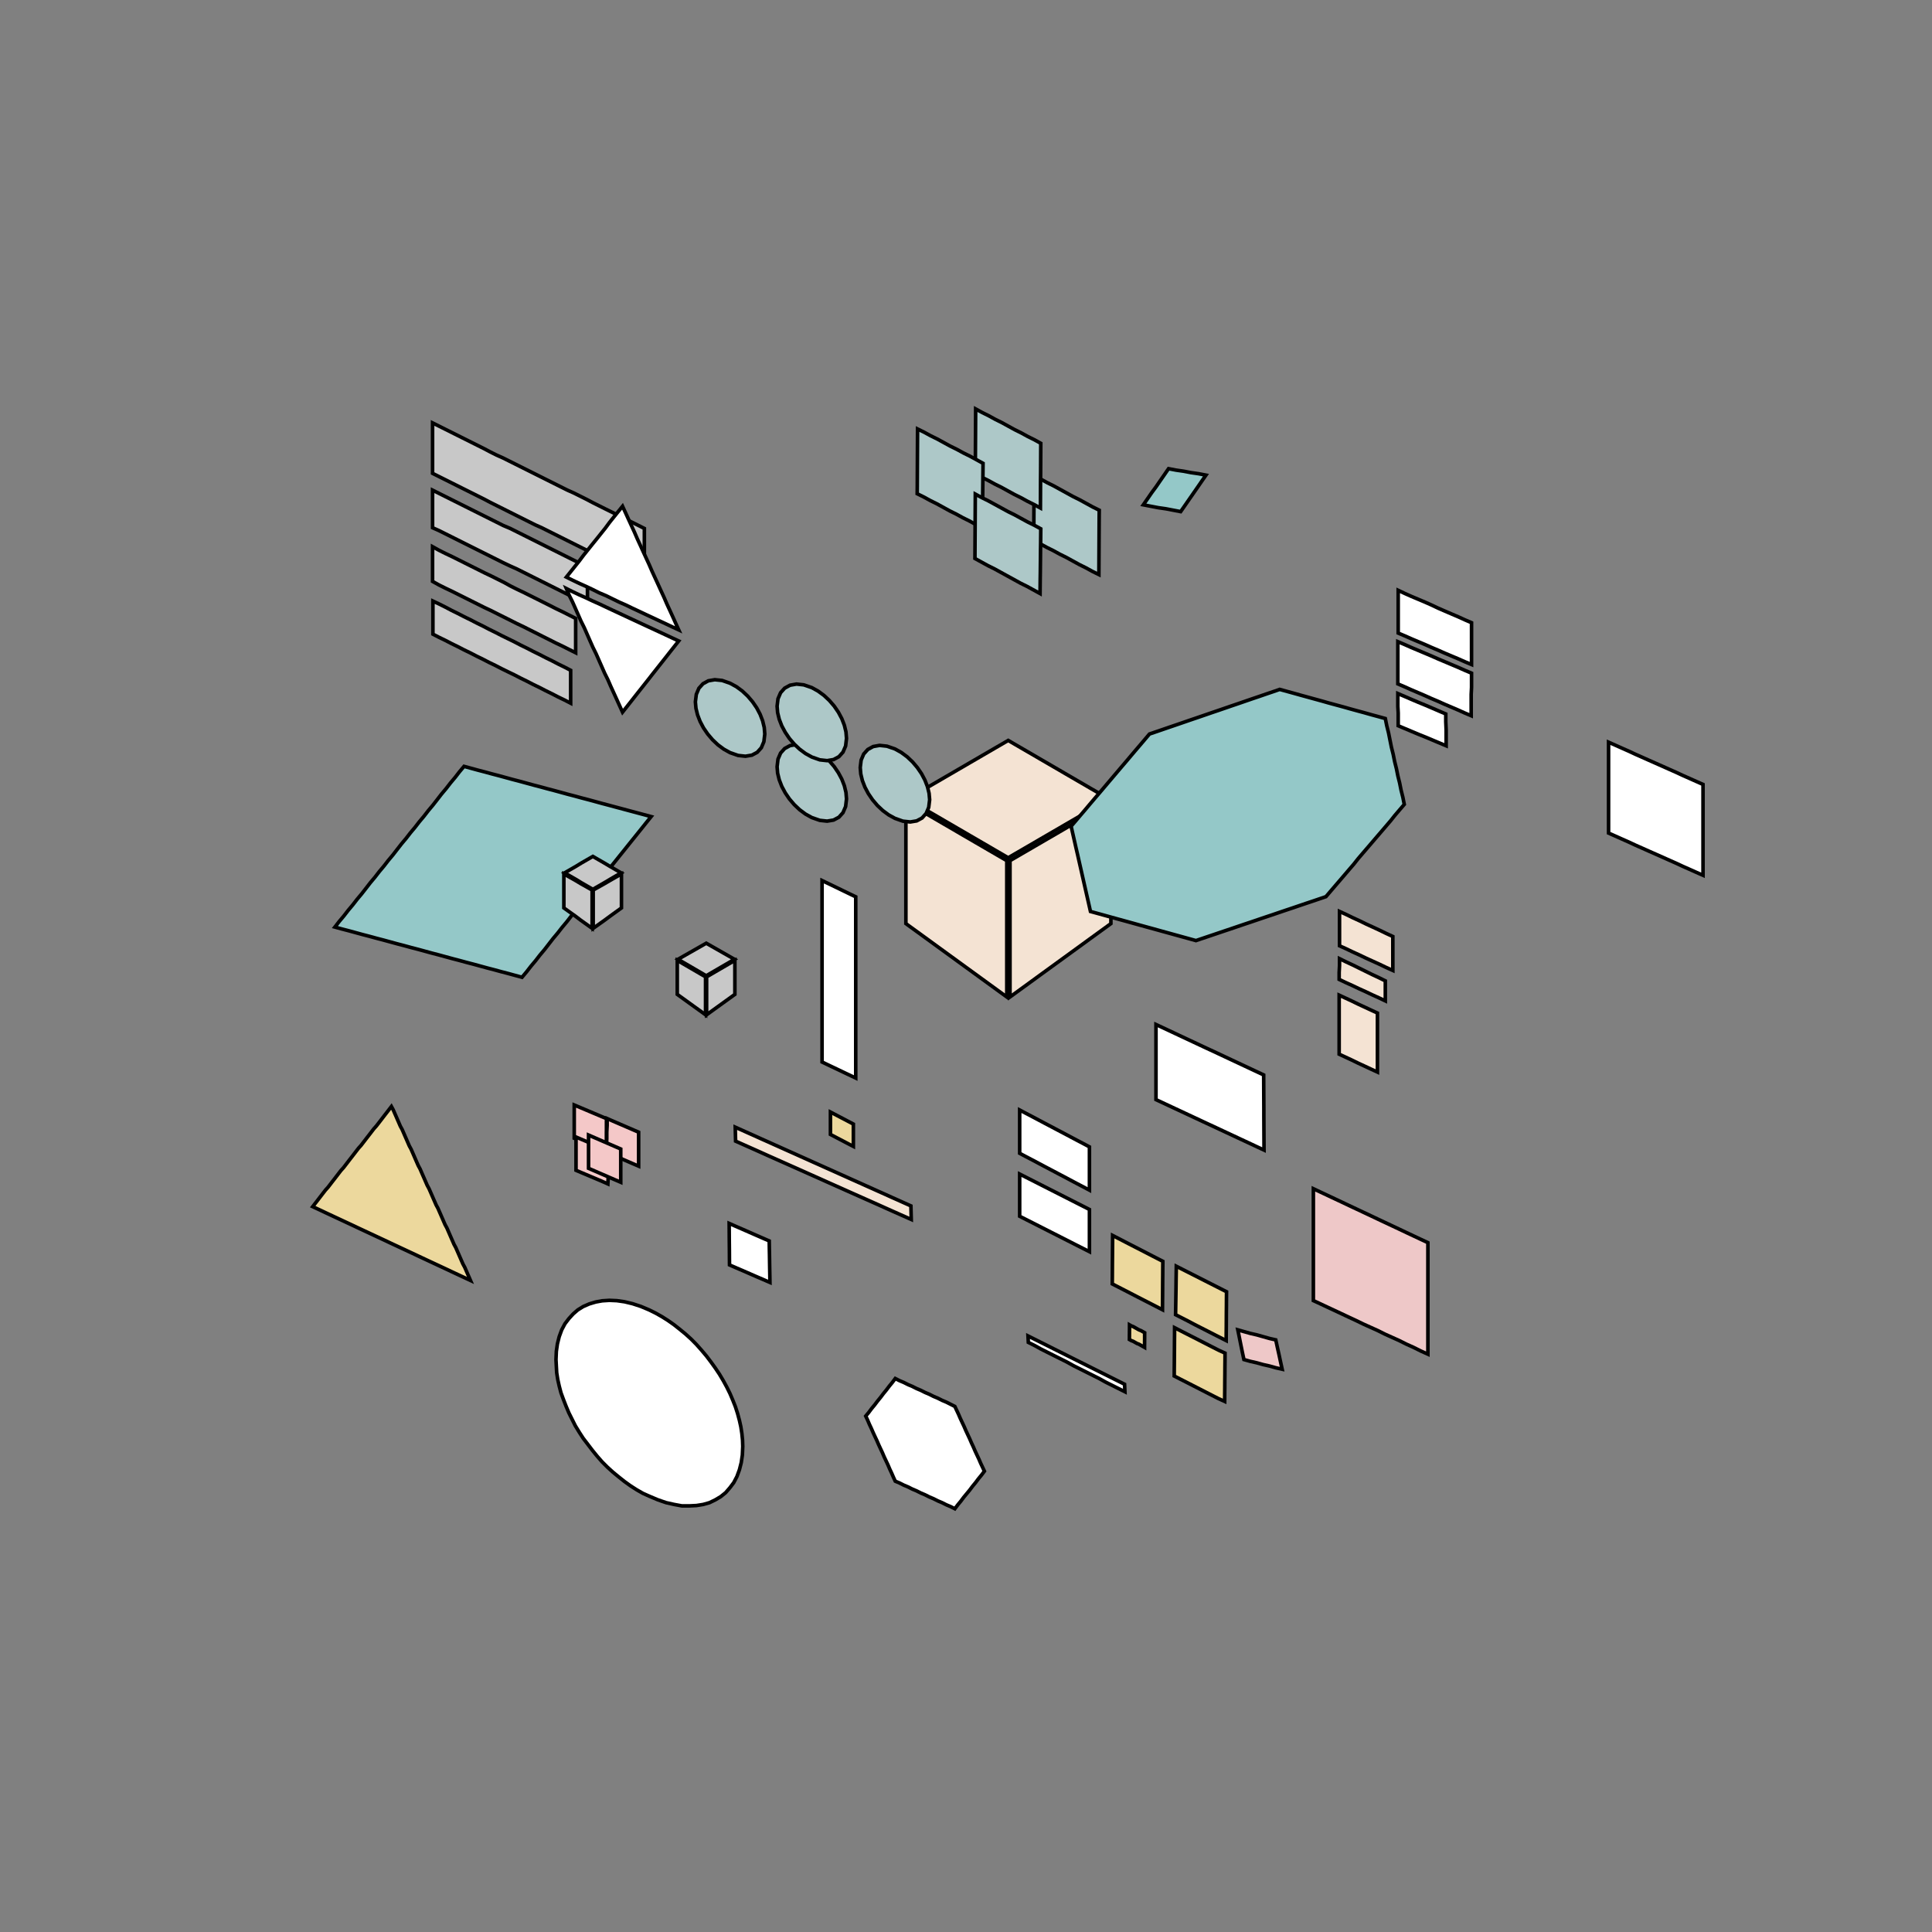 <!DOCTYPE svg>
<svg xmlns="http://www.w3.org/2000/svg" xmlns:xlink="http://www.w3.org/1999/xlink" width="1080" height="1080">
<rect width="100%" height="100%" fill="#808080" stroke="none"/>
<g transform="translate(540,540)">
<g transform="scale(2,2)">
<path stroke="rgb(0,0,0)" stroke-opacity="1" fill="rgb(148,200,200)" fill-opacity="1" id="bb1_2_" d="M-88 -41.76 L-89.25 -40.21 L-90.49 -38.66 L-91.73 -37.11 L-92.98 -35.56 L-94.22 -34.02 L-95.46 -32.47 L-96.71 -30.92 L-97.95 -29.37 L-99.2 -27.82 L-100.4 -26.27 L-101.7 -24.72 L-102.9 -23.17 L-104.2 -21.63 L-105.4 -20.08 L-106.7 -18.53 L-107.9 -16.98 L-109.1 -15.43 L-110.4 -13.88 L-111.6 -12.33 L-112.9 -10.78 L-114.1 -9.236 L-115.4 -7.687 L-116.6 -6.138 L-117.8 -4.59 L-119.1 -3.041 L-120.3 -1.492 L-121.6 0.057 L-122.8 1.605 L-124.1 3.154 L-126 2.634 L-127.9 2.114 L-129.9 1.594 L-131.8 1.074 L-133.8 0.554 L-135.7 0.035 L-137.6 -0.485 L-139.6 -1.005 L-141.5 -1.525 L-143.5 -2.045 L-145.4 -2.565 L-147.3 -3.085 L-149.3 -3.605 L-151.2 -4.125 L-153.1 -4.645 L-155.1 -5.164 L-157 -5.684 L-159 -6.204 L-160.9 -6.724 L-162.8 -7.244 L-164.8 -7.764 L-166.7 -8.284 L-168.7 -8.804 L-170.6 -9.324 L-172.5 -9.844 L-174.5 -10.36 L-176.4 -10.88 L-175.2 -12.43 L-173.9 -13.98 L-172.7 -15.53 L-171.4 -17.08 L-170.2 -18.63 L-168.9 -20.18 L-167.7 -21.72 L-166.5 -23.27 L-165.2 -24.82 L-164 -26.37 L-162.7 -27.92 L-161.5 -29.47 L-160.2 -31.02 L-159 -32.57 L-157.8 -34.11 L-156.5 -35.66 L-155.3 -37.21 L-154 -38.76 L-152.8 -40.31 L-151.5 -41.86 L-150.3 -43.41 L-149 -44.96 L-147.8 -46.5 L-146.6 -48.05 L-145.3 -49.6 L-144.1 -51.15 L-142.8 -52.7 L-141.6 -54.25 L-140.3 -55.8 L-138.4 -55.28 L-136.5 -54.76 L-134.5 -54.24 L-132.6 -53.72 L-130.6 -53.2 L-128.7 -52.68 L-126.8 -52.16 L-124.8 -51.64 L-122.9 -51.12 L-121 -50.6 L-119 -50.08 L-117.1 -49.56 L-115.1 -49.04 L-113.2 -48.52 L-111.3 -48 L-109.3 -47.48 L-107.4 -46.96 L-105.4 -46.44 L-103.5 -45.92 L-101.6 -45.4 L-99.63 -44.88 L-97.7 -44.36 L-95.76 -43.84 L-93.82 -43.32 L-91.88 -42.8 L-89.94 -42.28 L-88 -41.76 Z " />
<path stroke="rgb(0,0,0)" stroke-opacity="1" fill="rgb(236,216,157)" fill-opacity="1" id="pr2_1_" d="M72.72 104.7 L70.95 103.8 L69.18 102.9 L67.42 102 L65.65 101.1 L63.88 100.2 L62.11 99.26 L60.35 98.36 L58.58 97.46 L58.61 95.52 L58.64 93.59 L58.67 91.66 L58.7 89.72 L58.72 87.79 L58.75 85.86 L58.78 83.92 L60.54 84.81 L62.29 85.7 L64.05 86.59 L65.8 87.48 L67.55 88.37 L69.31 89.26 L71.06 90.15 L72.82 91.04 L72.8 92.99 L72.79 94.94 L72.77 96.88 L72.76 98.83 L72.75 100.8 L72.73 102.7 L72.72 104.7 Z " />
<path stroke="rgb(0,0,0)" stroke-opacity="1" fill="rgb(236,216,157)" fill-opacity="1" id="pr1_1_" d="M54.92 96.08 L53.16 95.17 L51.41 94.27 L49.65 93.37 L47.9 92.47 L46.14 91.56 L44.39 90.66 L42.64 89.76 L40.88 88.86 L40.9 86.92 L40.91 84.99 L40.92 83.06 L40.94 81.12 L40.95 79.19 L40.97 77.26 L40.98 75.32 L42.74 76.22 L44.49 77.13 L46.24 78.03 L48 78.93 L49.75 79.83 L51.51 80.74 L53.26 81.64 L55.02 82.54 L55 84.47 L54.99 86.41 L54.97 88.34 L54.96 90.28 L54.95 92.21 L54.93 94.14 L54.92 96.08 Z " />
<path stroke="rgb(0,0,0)" stroke-opacity="1" fill="rgb(236,216,157)" fill-opacity="1" id="pr3_1_" d="M49.91 106.6 L49.38 106.3 L48.85 106 L48.32 105.7 L47.79 105.5 L47.26 105.2 L46.73 104.9 L46.2 104.7 L45.67 104.4 L45.68 103.8 L45.68 103.2 L45.69 102.6 L45.69 102.1 L45.7 101.5 L45.7 100.9 L45.7 100.3 L46.23 100.6 L46.76 100.8 L47.29 101.1 L47.82 101.4 L48.35 101.7 L48.88 101.9 L49.41 102.2 L49.94 102.5 L49.93 103.1 L49.93 103.6 L49.93 104.2 L49.92 104.8 L49.92 105.4 L49.91 106 L49.91 106.6 Z " />
<path stroke="rgb(0,0,0)" stroke-opacity="1" fill="rgb(236,216,157)" fill-opacity="1" id="pr4_1_" d="M72.3 121.7 L70.54 120.9 L68.77 120 L67.01 119.1 L65.25 118.2 L63.49 117.3 L61.73 116.4 L59.96 115.5 L58.2 114.6 L58.21 112.7 L58.23 110.8 L58.24 108.9 L58.26 106.9 L58.27 105 L58.29 103.1 L58.3 101.1 L60.06 102 L61.82 102.9 L63.59 103.8 L65.35 104.7 L67.11 105.6 L68.87 106.5 L70.64 107.4 L72.4 108.2 L72.39 110.2 L72.37 112.1 L72.36 114 L72.34 116 L72.33 117.9 L72.31 119.8 L72.3 121.7 Z " />
<path stroke="rgb(0,0,0)" stroke-opacity="1" fill="rgb(238,200,200)" fill-opacity="1" id="ll1_1_" d="M129.1 108.5 L127.1 107.6 L125.1 106.6 L123.1 105.7 L121.1 104.7 L119.1 103.8 L117.1 102.9 L115.1 101.9 L113.1 101 L111.1 100.1 L109.1 99.13 L107.1 98.2 L105.1 97.26 L103.1 96.32 L101.1 95.39 L99.1 94.45 L97.09 93.52 L97.09 91.28 L97.09 89.05 L97.09 86.82 L97.09 84.58 L97.09 82.35 L97.09 80.12 L97.09 77.89 L97.09 75.65 L97.09 73.42 L97.09 71.19 L97.09 68.95 L97.09 66.72 L97.09 64.49 L97.09 62.25 L99.1 63.2 L101.1 64.14 L103.1 65.08 L105.1 66.02 L107.1 66.97 L109.1 67.91 L111.1 68.85 L113.1 69.79 L115.1 70.74 L117.1 71.68 L119.1 72.62 L121.1 73.56 L123.1 74.51 L125.1 75.45 L127.1 76.39 L129.1 77.33 L129.1 79.56 L129.1 81.79 L129.1 84.01 L129.1 86.24 L129.1 88.46 L129.1 90.69 L129.1 92.91 L129.1 95.14 L129.1 97.36 L129.1 99.59 L129.1 101.8 L129.1 104 L129.1 106.3 L129.1 108.5 Z " />
<path stroke="rgb(0,0,0)" stroke-opacity="1" fill="rgb(255,255,255)" fill-opacity="1" id="cl1_1_" d="M17.33 103.4 L19.13 104.3 L20.93 105.2 L22.73 106.1 L24.52 107 L26.32 107.9 L28.12 108.8 L29.92 109.7 L31.72 110.6 L33.52 111.5 L35.32 112.4 L37.12 113.3 L38.92 114.2 L40.72 115.1 L42.52 116 L44.32 116.9 L44.42 119 L42.62 118.1 L40.82 117.2 L39.02 116.3 L37.22 115.3 L35.42 114.4 L33.62 113.5 L31.82 112.6 L30.02 111.7 L28.22 110.7 L26.42 109.8 L24.62 108.9 L22.82 108 L21.02 107.1 L19.22 106.1 L17.42 105.2 L17.33 103.4 Z " />
<path stroke="rgb(0,0,0)" stroke-opacity="1" fill="rgb(255,255,255)" fill-opacity="1" id="a5_2_" d="M206 -50.75 L204.1 -51.59 L202.2 -52.44 L200.3 -53.28 L198.5 -54.12 L196.6 -54.96 L194.7 -55.81 L192.8 -56.65 L190.9 -57.49 L189 -58.34 L187.1 -59.18 L185.3 -60.02 L183.4 -60.86 L181.5 -61.71 L179.6 -62.55 L179.6 -60.6 L179.6 -58.64 L179.6 -56.69 L179.6 -54.73 L179.6 -52.78 L179.6 -50.83 L179.6 -48.87 L179.6 -46.92 L179.6 -44.97 L179.6 -43.01 L179.6 -41.06 L179.6 -39.1 L179.6 -37.15 L181.5 -36.31 L183.4 -35.46 L185.3 -34.62 L187.1 -33.78 L189 -32.94 L190.9 -32.09 L192.8 -31.25 L194.7 -30.41 L196.6 -29.56 L198.5 -28.72 L200.3 -27.88 L202.2 -27.04 L204.1 -26.19 L206 -25.35 L206 -27.3 L206 -29.26 L206 -31.21 L206 -33.17 L206 -35.12 L206 -37.07 L206 -39.03 L206 -40.98 L206 -42.93 L206 -44.89 L206 -46.84 L206 -48.8 L206 -50.75 Z " />
<path stroke="rgb(0,0,0)" stroke-opacity="1" fill="rgb(255,255,255)" fill-opacity="1" id="a6_2_" d="M83.3 51.45 L81.52 50.62 L79.75 49.79 L77.97 48.96 L76.19 48.13 L74.42 47.3 L72.64 46.47 L70.86 45.64 L69.09 44.81 L67.31 43.99 L65.54 43.16 L63.76 42.33 L61.98 41.5 L60.21 40.67 L58.43 39.84 L56.65 39.01 L54.88 38.18 L53.1 37.35 L53.1 35.25 L53.1 33.15 L53.1 31.05 L53.1 28.95 L53.1 26.85 L53.1 24.75 L53.1 22.65 L53.1 20.55 L53.1 18.45 L53.1 16.35 L54.87 17.18 L56.64 18.01 L58.41 18.84 L60.18 19.67 L61.95 20.5 L63.72 21.33 L65.49 22.16 L67.26 22.99 L69.04 23.81 L70.81 24.64 L72.58 25.47 L74.35 26.3 L76.12 27.13 L77.89 27.96 L79.66 28.79 L81.43 29.62 L83.2 30.45 L83.21 32.36 L83.22 34.27 L83.23 36.18 L83.24 38.09 L83.25 40 L83.25 41.9 L83.26 43.81 L83.27 45.72 L83.28 47.63 L83.29 49.54 L83.3 51.45 Z " />
<path stroke="rgb(0,0,0)" stroke-opacity="1" fill="rgb(148,200,200)" fill-opacity="1" id="rtr1_2_" d="M49.56 -128.9 L50.74 -130.6 L51.91 -132.3 L53.09 -133.9 L54.26 -135.6 L55.44 -137.3 L56.61 -139 L58.71 -138.6 L60.8 -138.3 L62.89 -137.9 L64.98 -137.6 L67.07 -137.2 L65.89 -135.5 L64.72 -133.8 L63.54 -132.1 L62.36 -130.4 L61.18 -128.7 L60 -127 L57.92 -127.4 L55.83 -127.8 L53.74 -128.1 L51.65 -128.5 L49.56 -128.9 Z " />
<path stroke="rgb(0,0,0)" stroke-opacity="1" fill="rgb(238,200,200)" fill-opacity="1" id="sg1_2_" d="M75.97 101.7 L77.74 102.2 L79.51 102.7 L81.28 103.1 L83.05 103.6 L84.82 104.1 L86.58 104.5 L87.03 106.6 L87.48 108.6 L87.93 110.7 L88.37 112.7 L86.59 112.3 L84.81 111.8 L83.03 111.4 L81.24 110.9 L79.46 110.5 L77.68 110 L77.25 108 L76.82 105.9 L76.4 103.8 L75.97 101.7 Z " />
<path stroke="rgb(0,0,0)" stroke-opacity="1" fill="rgb(255,255,255)" fill-opacity="1" id="a12_2_" d="M-54.8 88.45 L-56.68 87.63 L-58.57 86.82 L-60.45 86 L-62.33 85.18 L-64.22 84.37 L-66.1 83.55 L-66.12 81.62 L-66.13 79.68 L-66.15 77.75 L-66.17 75.82 L-66.18 73.88 L-66.2 71.95 L-64.33 72.77 L-62.47 73.58 L-60.6 74.4 L-58.73 75.22 L-56.87 76.03 L-55 76.85 L-54.97 78.78 L-54.93 80.72 L-54.9 82.65 L-54.87 84.58 L-54.83 86.52 L-54.8 88.45 Z " />
<path stroke="rgb(0,0,0)" stroke-opacity="1" fill="rgb(255,255,255)" fill-opacity="1" id="secscl1_2_" d="M-30.82 31.32 L-31.99 30.76 L-33.17 30.2 L-34.35 29.64 L-35.52 29.08 L-36.7 28.52 L-37.88 27.96 L-39.05 27.4 L-40.23 26.84 L-40.23 25.57 L-40.23 24.3 L-40.23 23.03 L-40.23 21.77 L-40.23 20.5 L-40.23 19.23 L-40.23 17.96 L-40.23 16.69 L-40.23 15.43 L-40.23 14.16 L-40.23 12.89 L-40.23 11.62 L-40.23 10.35 L-40.23 9.085 L-40.23 7.817 L-40.23 6.549 L-40.23 5.281 L-40.23 4.013 L-40.23 2.745 L-40.23 1.477 L-40.23 0.209 L-40.23 -1.059 L-40.23 -2.327 L-40.23 -3.595 L-40.23 -4.863 L-40.23 -6.131 L-40.23 -7.399 L-40.23 -8.667 L-40.23 -9.935 L-40.23 -11.2 L-40.23 -12.47 L-40.23 -13.74 L-40.23 -15.01 L-40.23 -16.27 L-40.23 -17.54 L-40.23 -18.81 L-40.23 -20.08 L-40.23 -21.35 L-40.23 -22.61 L-40.23 -23.88 L-39.05 -23.31 L-37.88 -22.75 L-36.7 -22.18 L-35.52 -21.61 L-34.35 -21.04 L-33.17 -20.47 L-31.99 -19.9 L-30.82 -19.34 L-30.82 -18.07 L-30.82 -16.8 L-30.82 -15.54 L-30.82 -14.27 L-30.82 -13 L-30.82 -11.74 L-30.82 -10.47 L-30.82 -9.205 L-30.82 -7.938 L-30.82 -6.672 L-30.82 -5.405 L-30.82 -4.139 L-30.82 -2.873 L-30.82 -1.606 L-30.82 -0.34 L-30.82 0.926 L-30.82 2.193 L-30.82 3.459 L-30.82 4.726 L-30.82 5.992 L-30.82 7.258 L-30.82 8.525 L-30.82 9.791 L-30.82 11.06 L-30.82 12.32 L-30.82 13.59 L-30.82 14.86 L-30.82 16.12 L-30.82 17.39 L-30.82 18.66 L-30.82 19.92 L-30.82 21.19 L-30.82 22.46 L-30.82 23.72 L-30.82 24.99 L-30.82 26.25 L-30.82 27.52 L-30.82 28.79 L-30.82 30.05 L-30.82 31.32 Z " />
<path stroke="rgb(0,0,0)" stroke-opacity="1" fill="rgb(255,255,255)" fill-opacity="1" id="a7_1_" d="M141.3 -84.25 L139.4 -85.05 L137.6 -85.85 L135.7 -86.65 L133.8 -87.45 L132 -88.25 L130.1 -89.05 L128.3 -89.85 L126.4 -90.65 L124.5 -91.45 L122.7 -92.25 L120.8 -93.05 L120.8 -95.03 L120.8 -97.02 L120.8 -99 L120.8 -101 L120.8 -103 L120.8 -105 L122.7 -104.1 L124.5 -103.3 L126.4 -102.5 L128.3 -101.7 L130.1 -100.9 L132 -100 L133.8 -99.22 L135.7 -98.4 L137.6 -97.59 L139.4 -96.77 L141.3 -95.95 L141.3 -94 L141.3 -92.05 L141.3 -90.1 L141.3 -88.15 L141.3 -86.2 L141.3 -84.25 Z " />
<path stroke="rgb(0,0,0)" stroke-opacity="1" fill="rgb(255,255,255)" fill-opacity="1" id="a8_1_" d="M141.2 -69.95 L139.3 -70.76 L137.5 -71.57 L135.6 -72.38 L133.7 -73.19 L131.9 -74 L130 -74.8 L128.2 -75.61 L126.3 -76.42 L124.4 -77.23 L122.6 -78.04 L120.7 -78.85 L120.7 -80.82 L120.7 -82.78 L120.7 -84.75 L120.7 -86.72 L120.7 -88.68 L120.7 -90.65 L122.6 -89.85 L124.4 -89.05 L126.3 -88.25 L128.2 -87.45 L130.1 -86.65 L131.9 -85.85 L133.8 -85.05 L135.7 -84.25 L137.6 -83.45 L139.4 -82.65 L141.3 -81.85 L141.3 -79.87 L141.3 -77.88 L141.2 -75.9 L141.2 -73.92 L141.2 -71.93 L141.2 -69.95 Z " />
<path stroke="rgb(0,0,0)" stroke-opacity="1" fill="rgb(255,255,255)" fill-opacity="1" id="a9_1_" d="M134.2 -61.55 L132.3 -62.35 L130.4 -63.15 L128.5 -63.95 L126.5 -64.75 L124.6 -65.55 L122.7 -66.35 L120.8 -67.15 L120.8 -68.95 L120.8 -70.75 L120.7 -72.55 L120.7 -74.35 L120.7 -76.15 L122.6 -75.34 L124.5 -74.52 L126.4 -73.71 L128.4 -72.89 L130.3 -72.08 L132.2 -71.26 L134.1 -70.45 L134.1 -68.23 L134.2 -66 L134.2 -63.77 L134.2 -61.55 Z " />
<path stroke="rgb(0,0,0)" stroke-opacity="1" fill="rgb(255,255,255)" fill-opacity="1" id="a17_1_" d="M34.5 62.65 L32.73 61.71 L30.95 60.78 L29.18 59.84 L27.41 58.9 L25.64 57.97 L23.86 57.03 L22.09 56.1 L20.32 55.16 L18.55 54.22 L16.77 53.29 L15 52.35 L15 50.33 L15 48.32 L15 46.3 L15 44.28 L15 42.27 L15 40.25 L16.77 41.19 L18.55 42.12 L20.32 43.06 L22.09 44 L23.86 44.93 L25.64 45.87 L27.41 46.8 L29.18 47.74 L30.95 48.68 L32.73 49.61 L34.5 50.55 L34.5 52.57 L34.5 54.58 L34.5 56.6 L34.5 58.62 L34.5 60.63 L34.5 62.65 Z " />
<path stroke="rgb(0,0,0)" stroke-opacity="1" fill="rgb(255,255,255)" fill-opacity="1" id="a16_1_" d="M34.5 79.85 L32.73 78.95 L30.95 78.05 L29.18 77.15 L27.41 76.25 L25.64 75.35 L23.86 74.45 L22.09 73.55 L20.32 72.65 L18.55 71.75 L16.77 70.85 L15 69.95 L15 67.98 L15 66.02 L15 64.05 L15 62.08 L15 60.12 L15 58.15 L16.77 59.05 L18.55 59.95 L20.32 60.85 L22.09 61.75 L23.86 62.65 L25.64 63.55 L27.41 64.45 L29.18 65.35 L30.95 66.25 L32.73 67.15 L34.5 68.05 L34.5 70.02 L34.5 71.98 L34.5 73.95 L34.5 75.92 L34.5 77.88 L34.5 79.85 Z " />
<path stroke="rgb(0,0,0)" stroke-opacity="1" fill="rgb(236,216,157)" fill-opacity="1" id="scltrs1_1_" d="M-31.48 50.43 L-32.39 49.96 L-33.31 49.48 L-34.22 49 L-35.14 48.52 L-36.06 48.04 L-36.97 47.56 L-37.89 47.08 L-37.89 46.04 L-37.89 44.99 L-37.89 43.95 L-37.89 42.91 L-37.89 41.86 L-37.89 40.82 L-36.97 41.3 L-36.06 41.78 L-35.14 42.26 L-34.22 42.74 L-33.31 43.22 L-32.39 43.7 L-31.48 44.18 L-31.48 45.22 L-31.48 46.26 L-31.48 47.3 L-31.48 48.35 L-31.48 49.39 L-31.48 50.43 Z " />
<path stroke="rgb(0,0,0)" stroke-opacity="1" fill="rgb(244,227,211)" fill-opacity="1" id="a15_1_" d="M119.3 1.25 L117.4 0.388 L115.6 -0.475 L113.7 -1.338 L111.8 -2.2 L110 -3.063 L108.1 -3.925 L106.3 -4.788 L104.4 -5.65 L104.4 -7.57 L104.4 -9.49 L104.4 -11.41 L104.4 -13.33 L104.4 -15.25 L106.3 -14.38 L108.1 -13.5 L110 -12.63 L111.8 -11.75 L113.7 -10.88 L115.6 -10 L117.4 -9.125 L119.3 -8.25 L119.3 -6.35 L119.3 -4.45 L119.3 -2.55 L119.3 -0.65 L119.3 1.25 Z " />
<path stroke="rgb(0,0,0)" stroke-opacity="1" fill="rgb(244,227,211)" fill-opacity="1" id="a14_1_" d="M117.2 9.75 L115.4 8.893 L113.5 8.036 L111.7 7.179 L109.8 6.321 L108 5.464 L106.1 4.607 L104.3 3.75 L104.3 1.817 L104.4 -0.117 L104.4 -2.05 L106.2 -1.164 L108.1 -0.279 L109.9 0.607 L111.7 1.493 L113.5 2.379 L115.4 3.264 L117.2 4.15 L117.2 6.017 L117.2 7.883 L117.2 9.75 Z " />
<path stroke="rgb(0,0,0)" stroke-opacity="1" fill="rgb(244,227,211)" fill-opacity="1" id="a13_1_" d="M115 29.65 L113.2 28.82 L111.4 27.98 L109.6 27.15 L107.9 26.32 L106.1 25.48 L104.3 24.65 L104.3 22.59 L104.3 20.52 L104.3 18.46 L104.3 16.4 L104.3 14.34 L104.3 12.27 L104.3 10.21 L104.3 8.15 L106.1 8.983 L107.9 9.817 L109.6 10.65 L111.4 11.48 L113.2 12.32 L115 13.15 L115 15.21 L115 17.27 L115 19.34 L115 21.4 L115 23.46 L115 25.52 L115 27.59 L115 29.65 Z " />
<path stroke="rgb(0,0,0)" stroke-opacity="1" fill="rgb(200,200,200)" fill-opacity="1" id="a1_2_" d="M-110.5 -73.45 L-112.2 -74.33 L-114 -75.2 L-115.7 -76.08 L-117.5 -76.96 L-119.2 -77.84 L-121 -78.71 L-122.7 -79.59 L-124.5 -80.47 L-126.2 -81.35 L-128 -82.22 L-129.8 -83.1 L-131.5 -83.98 L-133.3 -84.85 L-135 -85.73 L-136.8 -86.61 L-138.5 -87.49 L-140.3 -88.36 L-142 -89.24 L-143.8 -90.12 L-145.5 -91 L-147.3 -91.87 L-149 -92.75 L-149 -94.61 L-149 -96.47 L-149 -98.33 L-149 -100.2 L-149 -102 L-147.3 -101.2 L-145.5 -100.3 L-143.8 -99.4 L-142 -98.52 L-140.3 -97.64 L-138.5 -96.76 L-136.8 -95.88 L-135 -95 L-133.3 -94.11 L-131.5 -93.23 L-129.8 -92.35 L-128 -91.47 L-126.2 -90.59 L-124.5 -89.7 L-122.7 -88.82 L-121 -87.94 L-119.2 -87.06 L-117.5 -86.18 L-115.7 -85.3 L-114 -84.41 L-112.2 -83.53 L-110.5 -82.65 L-110.5 -80.81 L-110.5 -78.97 L-110.5 -77.13 L-110.5 -75.29 L-110.5 -73.45 Z " />
<path stroke="rgb(0,0,0)" stroke-opacity="1" fill="rgb(200,200,200)" fill-opacity="1" id="a4_2_" d="M-89.9 -108.2 L-91.69 -109 L-93.49 -109.9 L-95.28 -110.8 L-97.08 -111.7 L-98.87 -112.6 L-100.7 -113.5 L-102.5 -114.4 L-104.3 -115.3 L-106 -116.2 L-107.8 -117.1 L-109.6 -118 L-111.4 -118.9 L-113.2 -119.8 L-115 -120.7 L-116.8 -121.6 L-118.6 -122.5 L-120.4 -123.3 L-122.2 -124.2 L-124 -125.1 L-125.8 -126 L-127.6 -126.9 L-129.4 -127.8 L-131.2 -128.7 L-133 -129.6 L-134.7 -130.5 L-136.5 -131.4 L-138.3 -132.3 L-140.1 -133.2 L-141.9 -134.1 L-143.7 -135 L-145.5 -135.9 L-147.3 -136.8 L-149.1 -137.7 L-149.1 -139.7 L-149.1 -141.7 L-149.1 -143.7 L-149.1 -145.7 L-149.1 -147.7 L-149.1 -149.7 L-149.1 -151.8 L-147.3 -150.9 L-145.5 -150 L-143.7 -149.1 L-141.9 -148.2 L-140.1 -147.3 L-138.3 -146.4 L-136.5 -145.5 L-134.7 -144.6 L-133 -143.7 L-131.2 -142.8 L-129.4 -142 L-127.6 -141.1 L-125.8 -140.2 L-124 -139.3 L-122.2 -138.4 L-120.4 -137.5 L-118.6 -136.6 L-116.8 -135.7 L-115 -134.8 L-113.2 -133.9 L-111.4 -133 L-109.6 -132.2 L-107.8 -131.3 L-106 -130.4 L-104.3 -129.5 L-102.5 -128.6 L-100.7 -127.7 L-98.87 -126.8 L-97.08 -125.9 L-95.28 -125 L-93.49 -124.1 L-91.69 -123.2 L-89.9 -122.3 L-89.9 -120.3 L-89.9 -118.3 L-89.9 -116.3 L-89.9 -114.2 L-89.9 -112.2 L-89.9 -110.2 L-89.9 -108.2 Z " />
<path stroke="rgb(0,0,0)" stroke-opacity="1" fill="rgb(200,200,200)" fill-opacity="1" id="a2_1_" d="M-109.1 -87.55 L-110.9 -88.45 L-112.7 -89.36 L-114.6 -90.26 L-116.4 -91.17 L-118.2 -92.07 L-120 -92.98 L-121.8 -93.88 L-123.6 -94.79 L-125.5 -95.69 L-127.3 -96.6 L-129.1 -97.5 L-130.9 -98.4 L-132.7 -99.31 L-134.6 -100.2 L-136.4 -101.1 L-138.2 -102 L-140 -102.9 L-141.8 -103.8 L-143.6 -104.7 L-145.5 -105.6 L-147.3 -106.5 L-149.1 -107.5 L-149.1 -109.4 L-149.1 -111.3 L-149.1 -113.3 L-149.1 -115.2 L-149.1 -117.2 L-147.3 -116.2 L-145.5 -115.3 L-143.6 -114.4 L-141.8 -113.5 L-140 -112.6 L-138.2 -111.7 L-136.4 -110.8 L-134.6 -109.9 L-132.7 -109 L-130.9 -108.1 L-129.1 -107.2 L-127.3 -106.2 L-125.5 -105.3 L-123.6 -104.4 L-121.8 -103.5 L-120 -102.6 L-118.2 -101.7 L-116.4 -100.8 L-114.6 -99.88 L-112.7 -98.97 L-110.9 -98.06 L-109.1 -97.15 L-109.1 -95.23 L-109.1 -93.31 L-109.1 -91.39 L-109.1 -89.47 L-109.1 -87.55 Z " />
<path stroke="rgb(0,0,0)" stroke-opacity="1" fill="rgb(200,200,200)" fill-opacity="1" id="a3_1_" d="M-105.8 -101.2 L-107.6 -102 L-109.4 -102.9 L-111.2 -103.8 L-113 -104.7 L-114.8 -105.6 L-116.6 -106.5 L-118.4 -107.4 L-120.2 -108.3 L-122 -109.2 L-123.8 -110.1 L-125.6 -111 L-127.4 -111.8 L-129.3 -112.7 L-131.1 -113.6 L-132.9 -114.5 L-134.7 -115.4 L-136.5 -116.3 L-138.3 -117.2 L-140.1 -118.1 L-141.9 -119 L-143.7 -119.9 L-145.5 -120.8 L-147.3 -121.7 L-149.1 -122.5 L-149.1 -124.6 L-149.1 -126.7 L-149.1 -128.8 L-149.1 -130.9 L-149.1 -133 L-147.3 -132.1 L-145.5 -131.2 L-143.7 -130.3 L-141.9 -129.4 L-140.1 -128.5 L-138.3 -127.6 L-136.5 -126.7 L-134.7 -125.8 L-132.9 -124.9 L-131.1 -124 L-129.3 -123.1 L-127.4 -122.3 L-125.6 -121.4 L-123.8 -120.5 L-122 -119.6 L-120.2 -118.7 L-118.4 -117.8 L-116.6 -116.9 L-114.8 -116 L-113 -115.1 L-111.2 -114.2 L-109.4 -113.3 L-107.6 -112.4 L-105.8 -111.5 L-105.8 -109.5 L-105.8 -107.4 L-105.8 -105.3 L-105.8 -103.2 L-105.8 -101.2 Z " />
<path stroke="rgb(0,0,0)" stroke-opacity="1" fill="rgb(244,227,211)" fill-opacity="1" id="a11_1_" d="M-15.3 70.85 L-17.12 70.04 L-18.94 69.23 L-20.76 68.42 L-22.57 67.61 L-24.39 66.79 L-26.21 65.98 L-28.03 65.17 L-29.85 64.36 L-31.67 63.55 L-33.49 62.74 L-35.3 61.93 L-37.12 61.12 L-38.94 60.31 L-40.76 59.49 L-42.58 58.68 L-44.4 57.87 L-46.21 57.06 L-48.03 56.25 L-49.85 55.44 L-51.67 54.63 L-53.49 53.82 L-55.31 53.01 L-57.13 52.19 L-58.94 51.38 L-60.76 50.57 L-62.58 49.76 L-64.4 48.95 L-64.45 47 L-64.5 45.05 L-62.68 45.86 L-60.86 46.68 L-59.04 47.49 L-57.23 48.31 L-55.41 49.12 L-53.59 49.94 L-51.77 50.75 L-49.95 51.57 L-48.13 52.38 L-46.31 53.2 L-44.5 54.01 L-42.68 54.83 L-40.86 55.64 L-39.04 56.46 L-37.22 57.27 L-35.4 58.09 L-33.59 58.9 L-31.77 59.72 L-29.95 60.53 L-28.13 61.35 L-26.31 62.16 L-24.49 62.98 L-22.67 63.79 L-20.86 64.61 L-19.04 65.42 L-17.22 66.24 L-15.4 67.05 L-15.35 68.95 L-15.3 70.85 Z " />
<path stroke="rgb(0,0,0)" stroke-opacity="1" fill="rgb(244,200,200)" fill-opacity="1" id="fus1_1_" d="M-100.5 51.95 L-102.3 51.19 L-104.1 50.43 L-105.9 49.67 L-107.7 48.91 L-109.5 48.15 L-109.5 46.29 L-109.5 44.43 L-109.5 42.57 L-109.5 40.71 L-109.5 38.85 L-107.7 39.61 L-105.9 40.37 L-104.1 41.13 L-102.3 41.89 L-100.5 42.65 L-100.5 44.51 L-100.5 46.37 L-100.5 48.23 L-100.5 50.09 L-100.5 51.95 Z " />
<path stroke="rgb(0,0,0)" stroke-opacity="1" fill="rgb(244,200,200)" fill-opacity="1" id="fus2_1_" d="M-91.5 55.95 L-93.3 55.17 L-95.1 54.39 L-96.9 53.61 L-98.7 52.83 L-100.5 52.05 L-100.5 50.17 L-100.4 48.29 L-100.4 46.41 L-100.3 44.53 L-100.3 42.65 L-98.54 43.41 L-96.78 44.17 L-95.02 44.93 L-93.26 45.69 L-91.5 46.45 L-91.5 48.35 L-91.5 50.25 L-91.5 52.15 L-91.5 54.05 L-91.5 55.95 Z " />
<path stroke="rgb(0,0,0)" stroke-opacity="1" fill="rgb(244,200,200)" fill-opacity="1" id="fus3_1_" d="M-100.1 60.91 L-101.8 60.15 L-103.6 59.39 L-105.4 58.63 L-107.2 57.87 L-109 57.11 L-109 55.25 L-109 53.39 L-109 51.53 L-109 49.67 L-109 47.81 L-107.2 48.57 L-105.4 49.33 L-103.6 50.09 L-101.8 50.85 L-99.96 51.61 L-99.98 53.47 L-100 55.33 L-100 57.19 L-100 59.05 L-100.1 60.91 Z " />
<path stroke="rgb(0,0,0)" stroke-opacity="1" fill="rgb(244,200,200)" fill-opacity="1" id="fus4_1_" d="M-96.5 60.45 L-98.3 59.67 L-100.1 58.89 L-101.9 58.11 L-103.7 57.33 L-105.5 56.55 L-105.5 54.69 L-105.5 52.83 L-105.5 50.97 L-105.5 49.11 L-105.5 47.25 L-103.7 48.03 L-101.9 48.81 L-100.1 49.59 L-98.3 50.37 L-96.5 51.15 L-96.5 53.01 L-96.5 54.87 L-96.5 56.73 L-96.5 58.59 L-96.5 60.45 Z " />
<path stroke="rgb(0,0,0)" stroke-opacity="1" fill="rgb(173,200,200)" fill-opacity="1" id="swap1_1_" d="M37.14 -109.4 L35.32 -110.3 L33.5 -111.3 L31.68 -112.2 L29.86 -113.2 L28.04 -114.2 L26.22 -115.1 L24.4 -116.1 L22.58 -117 L20.76 -118 L18.94 -119 L18.95 -121 L18.96 -123 L18.97 -125 L18.98 -127 L18.99 -129 L19 -131 L19.01 -133 L19.02 -135.1 L19.04 -137.1 L20.86 -136.1 L22.68 -135.1 L24.5 -134.2 L26.32 -133.2 L28.14 -132.2 L29.96 -131.2 L31.78 -130.3 L33.6 -129.3 L35.42 -128.3 L37.24 -127.4 L37.22 -125.4 L37.21 -123.4 L37.2 -121.4 L37.19 -119.4 L37.18 -117.4 L37.17 -115.4 L37.16 -113.4 L37.15 -111.4 L37.14 -109.4 Z " />
<path stroke="rgb(0,0,0)" stroke-opacity="1" fill="rgb(173,200,200)" fill-opacity="1" id="swap3_1_" d="M20.8 -128 L18.98 -129 L17.16 -129.9 L15.34 -130.9 L13.52 -131.8 L11.7 -132.8 L9.88 -133.8 L8.06 -134.7 L6.24 -135.7 L4.42 -136.6 L2.6 -137.6 L2.611 -139.6 L2.622 -141.6 L2.633 -143.6 L2.644 -145.7 L2.656 -147.7 L2.667 -149.7 L2.678 -151.7 L2.689 -153.7 L2.7 -155.7 L4.52 -154.7 L6.34 -153.8 L8.16 -152.8 L9.98 -151.9 L11.8 -150.9 L13.62 -149.9 L15.44 -149 L17.26 -148 L19.08 -147.1 L20.9 -146.1 L20.89 -144.1 L20.88 -142.1 L20.87 -140.1 L20.86 -138.1 L20.84 -136.1 L20.83 -134 L20.82 -132 L20.81 -130 L20.8 -128 Z " />
<path stroke="rgb(0,0,0)" stroke-opacity="1" fill="rgb(173,200,200)" fill-opacity="1" id="swap2_1_" d="M4.564 -122.4 L2.744 -123.4 L0.924 -124.4 L-0.896 -125.3 L-2.716 -126.3 L-4.536 -127.2 L-6.356 -128.2 L-8.176 -129.2 L-9.996 -130.1 L-11.82 -131.1 L-13.64 -132 L-13.62 -134 L-13.61 -136.1 L-13.6 -138.1 L-13.59 -140.1 L-13.58 -142.1 L-13.57 -144.1 L-13.56 -146.1 L-13.55 -148.1 L-13.54 -150.1 L-11.71 -149.2 L-9.876 -148.2 L-8.046 -147.3 L-6.216 -146.3 L-4.386 -145.3 L-2.556 -144.4 L-0.726 -143.4 L1.104 -142.5 L2.934 -141.5 L4.764 -140.5 L4.742 -138.5 L4.72 -136.5 L4.697 -134.5 L4.675 -132.5 L4.653 -130.5 L4.631 -128.5 L4.608 -126.5 L4.586 -124.4 L4.564 -122.4 Z " />
<path stroke="rgb(0,0,0)" stroke-opacity="1" fill="rgb(173,200,200)" fill-opacity="1" id="swap4_1_" d="M20.7 -104.1 L18.88 -105.1 L17.06 -106.1 L15.24 -107 L13.42 -108 L11.6 -109 L9.78 -110 L7.96 -111 L6.14 -111.9 L4.32 -112.9 L2.5 -113.9 L2.511 -115.9 L2.522 -117.9 L2.533 -119.9 L2.544 -121.9 L2.556 -123.9 L2.567 -125.9 L2.578 -127.9 L2.589 -129.9 L2.6 -131.9 L4.43 -130.9 L6.26 -130 L8.09 -129 L9.92 -128 L11.75 -127 L13.58 -126.1 L15.41 -125.1 L17.24 -124.1 L19.07 -123.2 L20.9 -122.2 L20.88 -120.2 L20.86 -118.2 L20.83 -116.2 L20.81 -114.1 L20.79 -112.1 L20.77 -110.1 L20.74 -108.1 L20.72 -106.1 L20.7 -104.1 Z " />
<path stroke="rgb(0,0,0)" stroke-opacity="1" fill="rgb(244,227,211)" fill-opacity="1" id="a10_5_" d="M40 -46.65 L38.24 -45.63 L36.48 -44.6 L34.71 -43.57 L32.95 -42.55 L31.19 -41.53 L29.42 -40.5 L27.66 -39.48 L25.9 -38.45 L24.14 -37.43 L22.37 -36.4 L20.61 -35.38 L18.85 -34.35 L17.09 -33.33 L15.32 -32.3 L13.56 -31.28 L11.8 -30.25 L10.04 -31.28 L8.275 -32.3 L6.512 -33.33 L4.75 -34.35 L2.987 -35.38 L1.225 -36.4 L-0.537 -37.43 L-2.3 -38.45 L-4.063 -39.48 L-5.825 -40.5 L-7.587 -41.53 L-9.35 -42.55 L-11.11 -43.57 L-12.87 -44.6 L-14.64 -45.63 L-16.4 -46.65 L-14.64 -47.68 L-12.87 -48.7 L-11.11 -49.72 L-9.35 -50.75 L-7.587 -51.77 L-5.825 -52.8 L-4.063 -53.82 L-2.3 -54.85 L-0.537 -55.87 L1.225 -56.9 L2.987 -57.92 L4.75 -58.95 L6.512 -59.97 L8.275 -61 L10.04 -62.02 L11.8 -63.05 L13.56 -62.02 L15.32 -61 L17.09 -59.97 L18.85 -58.95 L20.61 -57.92 L22.37 -56.9 L24.14 -55.87 L25.9 -54.85 L27.66 -53.82 L29.42 -52.8 L31.19 -51.77 L32.95 -50.75 L34.71 -49.72 L36.48 -48.7 L38.24 -47.68 L40 -46.65 Z " />
<path stroke="rgb(0,0,0)" stroke-opacity="1" fill="rgb(244,227,211)" fill-opacity="1" id="a10_4_" d="M40.5 -11.85 L40.5 -13.85 L40.5 -15.85 L40.5 -17.85 L40.5 -19.85 L40.5 -21.85 L40.5 -23.85 L40.5 -25.85 L40.5 -27.85 L40.5 -29.85 L40.5 -31.85 L40.5 -33.85 L40.5 -35.85 L40.5 -37.85 L40.5 -39.85 L40.5 -41.85 L40.5 -43.85 L40.5 -45.85 L38.74 -44.83 L36.98 -43.8 L35.21 -42.78 L33.45 -41.75 L31.69 -40.73 L29.92 -39.7 L28.16 -38.68 L26.4 -37.65 L24.64 -36.62 L22.87 -35.6 L21.11 -34.57 L19.35 -33.55 L17.59 -32.52 L15.82 -31.5 L14.06 -30.47 L12.3 -29.45 L12.3 -27.44 L12.3 -25.44 L12.3 -23.43 L12.3 -21.43 L12.3 -19.42 L12.3 -17.42 L12.3 -15.41 L12.3 -13.41 L12.3 -11.4 L12.3 -9.397 L12.3 -7.392 L12.3 -5.387 L12.3 -3.382 L12.3 -1.376 L12.3 0.629 L12.3 2.634 L12.3 4.639 L12.3 6.645 L12.3 8.65 L13.96 7.444 L15.62 6.238 L17.28 5.032 L18.94 3.826 L20.59 2.621 L22.25 1.415 L23.91 0.209 L25.57 -0.997 L27.23 -2.203 L28.89 -3.409 L30.55 -4.615 L32.21 -5.821 L33.86 -7.026 L35.52 -8.232 L37.18 -9.438 L38.84 -10.64 L40.5 -11.85 Z " />
<path stroke="rgb(0,0,0)" stroke-opacity="1" fill="rgb(244,227,211)" fill-opacity="1" id="a10_3_" d="M-16.8 -45.85 L-16.8 -43.85 L-16.8 -41.85 L-16.8 -39.85 L-16.8 -37.85 L-16.8 -35.85 L-16.8 -33.85 L-16.8 -31.85 L-16.8 -29.85 L-16.8 -27.85 L-16.8 -25.85 L-16.8 -23.85 L-16.8 -21.85 L-16.8 -19.85 L-16.8 -17.85 L-16.8 -15.85 L-16.8 -13.85 L-16.8 -11.85 L-15.14 -10.64 L-13.48 -9.438 L-11.82 -8.232 L-10.16 -7.026 L-8.506 -5.821 L-6.847 -4.615 L-5.188 -3.409 L-3.529 -2.203 L-1.871 -0.997 L-0.212 0.209 L1.447 1.415 L3.106 2.621 L4.765 3.826 L6.424 5.032 L8.082 6.238 L9.741 7.444 L11.4 8.65 L11.4 6.645 L11.4 4.639 L11.4 2.634 L11.4 0.629 L11.4 -1.376 L11.4 -3.382 L11.4 -5.387 L11.4 -7.392 L11.4 -9.397 L11.4 -11.4 L11.4 -13.41 L11.4 -15.41 L11.4 -17.42 L11.4 -19.42 L11.4 -21.43 L11.4 -23.43 L11.4 -25.44 L11.4 -27.44 L11.4 -29.45 L9.637 -30.47 L7.875 -31.5 L6.112 -32.52 L4.35 -33.55 L2.587 -34.57 L0.825 -35.6 L-0.938 -36.62 L-2.7 -37.65 L-4.462 -38.68 L-6.225 -39.7 L-7.987 -40.73 L-9.75 -41.75 L-11.51 -42.78 L-13.27 -43.8 L-15.04 -44.83 L-16.8 -45.85 Z " />
<path stroke="rgb(0,0,0)" stroke-opacity="1" fill="rgb(200,200,200)" fill-opacity="1" id="circ1_5_" d="M-96.4 -26.03 L-97.98 -25.11 L-99.56 -24.19 L-101.1 -23.27 L-102.7 -22.35 L-104.3 -21.43 L-105.9 -22.35 L-107.5 -23.27 L-109 -24.19 L-110.6 -25.11 L-112.2 -26.03 L-110.6 -26.95 L-109 -27.87 L-107.5 -28.79 L-105.9 -29.71 L-104.3 -30.63 L-102.7 -29.71 L-101.1 -28.79 L-99.56 -27.87 L-97.98 -26.95 L-96.4 -26.03 Z " />
<path stroke="rgb(0,0,0)" stroke-opacity="1" fill="rgb(200,200,200)" fill-opacity="1" id="circ1_4_" d="M-96.3 -16.23 L-96.3 -18.13 L-96.3 -20.03 L-96.3 -21.93 L-96.3 -23.83 L-96.3 -25.73 L-97.88 -24.83 L-99.46 -23.93 L-101 -23.03 L-102.6 -22.13 L-104.2 -21.23 L-104.2 -19.09 L-104.2 -16.95 L-104.2 -14.81 L-104.2 -12.67 L-104.2 -10.53 L-102.6 -11.67 L-101 -12.81 L-99.46 -13.95 L-97.88 -15.09 L-96.3 -16.23 Z " />
<path stroke="rgb(0,0,0)" stroke-opacity="1" fill="rgb(200,200,200)" fill-opacity="1" id="circ1_3_" d="M-112.4 -25.73 L-112.4 -23.83 L-112.4 -21.93 L-112.4 -20.03 L-112.4 -18.13 L-112.4 -16.23 L-110.8 -15.09 L-109.2 -13.95 L-107.7 -12.81 L-106.1 -11.67 L-104.5 -10.53 L-104.5 -12.67 L-104.5 -14.81 L-104.5 -16.95 L-104.5 -19.09 L-104.5 -21.23 L-106.1 -22.13 L-107.7 -23.03 L-109.2 -23.93 L-110.8 -24.83 L-112.4 -25.73 Z " />
<path stroke="rgb(0,0,0)" stroke-opacity="1" fill="rgb(200,200,200)" fill-opacity="1" id="circ2_5_" d="M-64.7 -1.87 L-66.28 -0.95 L-67.86 -0.03 L-69.44 0.89 L-71.02 1.81 L-72.6 2.73 L-74.18 1.81 L-75.76 0.89 L-77.34 -0.03 L-78.92 -0.95 L-80.5 -1.87 L-78.92 -2.77 L-77.34 -3.67 L-75.76 -4.57 L-74.18 -5.47 L-72.6 -6.37 L-71.02 -5.47 L-69.44 -4.57 L-67.86 -3.67 L-66.28 -2.77 L-64.7 -1.87 Z " />
<path stroke="rgb(0,0,0)" stroke-opacity="1" fill="rgb(200,200,200)" fill-opacity="1" id="circ2_4_" d="M-64.6 7.93 L-64.6 6.03 L-64.6 4.13 L-64.6 2.23 L-64.6 0.33 L-64.6 -1.57 L-66.18 -0.65 L-67.76 0.27 L-69.34 1.19 L-70.92 2.11 L-72.5 3.03 L-72.5 5.15 L-72.5 7.27 L-72.5 9.39 L-72.5 11.51 L-72.5 13.63 L-70.92 12.49 L-69.34 11.35 L-67.76 10.21 L-66.18 9.07 L-64.6 7.93 Z " />
<path stroke="rgb(0,0,0)" stroke-opacity="1" fill="rgb(200,200,200)" fill-opacity="1" id="circ2_3_" d="M-80.7 -1.57 L-80.7 0.33 L-80.7 2.23 L-80.7 4.13 L-80.7 6.03 L-80.7 7.93 L-79.12 9.07 L-77.54 10.21 L-75.96 11.35 L-74.38 12.49 L-72.8 13.63 L-72.8 11.51 L-72.8 9.39 L-72.8 7.27 L-72.8 5.15 L-72.8 3.03 L-74.38 2.11 L-75.96 1.19 L-77.54 0.27 L-79.12 -0.65 L-80.7 -1.57 Z " />
<path stroke="rgb(0,0,0)" stroke-opacity="1" fill="rgb(148,200,200)" fill-opacity="1" id="bb1" d="M51.28 -64.84 L49.99 -63.32 L48.7 -61.8 L47.41 -60.29 L46.12 -58.77 L44.84 -57.25 L43.55 -55.74 L42.26 -54.22 L40.97 -52.7 L39.69 -51.19 L38.4 -49.67 L37.11 -48.15 L35.82 -46.64 L34.53 -45.12 L33.25 -43.6 L31.96 -42.09 L30.67 -40.57 L29.38 -39.06 L29.83 -37.07 L30.28 -35.09 L30.73 -33.1 L31.19 -31.12 L31.64 -29.13 L32.09 -27.15 L32.54 -25.16 L32.99 -23.18 L33.44 -21.19 L33.89 -19.21 L34.34 -17.23 L34.79 -15.24 L36.76 -14.7 L38.72 -14.16 L40.69 -13.61 L42.65 -13.07 L44.62 -12.53 L46.58 -11.99 L48.55 -11.44 L50.51 -10.9 L52.48 -10.36 L54.44 -9.815 L56.41 -9.272 L58.37 -8.73 L60.34 -8.187 L62.3 -7.645 L64.27 -7.102 L66.18 -7.748 L68.1 -8.395 L70.01 -9.041 L71.92 -9.688 L73.84 -10.33 L75.75 -10.98 L77.66 -11.63 L79.58 -12.27 L81.49 -12.92 L83.4 -13.57 L85.32 -14.21 L87.23 -14.86 L89.14 -15.51 L91.06 -16.15 L92.97 -16.8 L94.88 -17.45 L96.8 -18.09 L98.71 -18.74 L100.6 -19.38 L101.9 -20.9 L103.2 -22.42 L104.5 -23.93 L105.8 -25.45 L107.1 -26.97 L108.4 -28.48 L109.6 -30 L110.9 -31.52 L112.2 -33.03 L113.5 -34.55 L114.8 -36.07 L116.1 -37.58 L117.4 -39.1 L118.7 -40.62 L119.9 -42.13 L121.2 -43.65 L122.5 -45.17 L122.1 -47.17 L121.6 -49.17 L121.2 -51.17 L120.7 -53.17 L120.3 -55.17 L119.8 -57.17 L119.4 -59.17 L118.9 -61.17 L118.5 -63.17 L118.1 -65.17 L117.6 -67.17 L117.2 -69.17 L115.2 -69.72 L113.2 -70.26 L111.3 -70.8 L109.3 -71.34 L107.3 -71.89 L105.4 -72.43 L103.4 -72.97 L101.4 -73.51 L99.48 -74.06 L97.51 -74.6 L95.55 -75.14 L93.58 -75.68 L91.62 -76.23 L89.65 -76.77 L87.68 -77.31 L85.77 -76.65 L83.85 -76 L81.94 -75.34 L80.02 -74.69 L78.1 -74.03 L76.19 -73.37 L74.27 -72.72 L72.36 -72.06 L70.44 -71.4 L68.52 -70.75 L66.61 -70.09 L64.69 -69.43 L62.77 -68.78 L60.86 -68.12 L58.94 -67.46 L57.03 -66.81 L55.11 -66.15 L53.19 -65.49 L51.28 -64.84 Z " />
<path stroke="rgb(0,0,0)" stroke-opacity="1" fill="rgb(236,216,157)" fill-opacity="1" id="scltrs1" d="M-160.6 39.27 L-161.2 40.05 L-161.8 40.83 L-162.4 41.6 L-163 42.38 L-163.6 43.16 L-164.2 43.94 L-164.8 44.71 L-165.5 45.49 L-166.1 46.27 L-166.7 47.05 L-167.3 47.82 L-167.9 48.6 L-168.5 49.38 L-169.1 50.16 L-169.8 50.93 L-170.4 51.71 L-171 52.49 L-171.6 53.27 L-172.2 54.04 L-172.8 54.82 L-173.4 55.6 L-174 56.38 L-174.7 57.15 L-175.3 57.93 L-175.9 58.71 L-176.5 59.49 L-177.1 60.26 L-177.7 61.04 L-178.3 61.82 L-179 62.6 L-179.6 63.37 L-180.2 64.15 L-180.8 64.93 L-181.4 65.71 L-182 66.48 L-182.6 67.26 L-181.7 67.68 L-180.8 68.1 L-179.9 68.52 L-179 68.95 L-178.1 69.37 L-177.2 69.79 L-176.3 70.21 L-175.4 70.63 L-174.5 71.05 L-173.6 71.47 L-172.7 71.89 L-171.8 72.31 L-170.9 72.73 L-170 73.16 L-169.1 73.58 L-168.2 74 L-167.3 74.42 L-166.4 74.84 L-165.5 75.26 L-164.6 75.68 L-163.7 76.1 L-162.8 76.52 L-161.9 76.94 L-161 77.37 L-160.1 77.79 L-159.2 78.21 L-158.3 78.63 L-157.4 79.05 L-156.5 79.47 L-155.6 79.89 L-154.7 80.31 L-153.8 80.73 L-152.9 81.16 L-152 81.58 L-151.1 82 L-150.2 82.42 L-149.3 82.84 L-148.4 83.26 L-147.5 83.68 L-146.6 84.1 L-145.7 84.52 L-144.8 84.94 L-143.9 85.37 L-143 85.79 L-142.1 86.21 L-141.2 86.63 L-140.3 87.05 L-139.4 87.47 L-138.5 87.89 L-138.9 86.97 L-139.3 86.06 L-139.7 85.14 L-140.1 84.22 L-140.6 83.3 L-141 82.39 L-141.4 81.47 L-141.8 80.55 L-142.2 79.64 L-142.6 78.72 L-143.1 77.8 L-143.5 76.88 L-143.9 75.97 L-144.3 75.05 L-144.7 74.13 L-145.1 73.21 L-145.6 72.3 L-146 71.38 L-146.4 70.46 L-146.8 69.54 L-147.2 68.63 L-147.6 67.71 L-148.1 66.79 L-148.5 65.87 L-148.9 64.96 L-149.3 64.04 L-149.7 63.12 L-150.1 62.21 L-150.6 61.29 L-151 60.37 L-151.4 59.45 L-151.8 58.54 L-152.2 57.62 L-152.6 56.7 L-153.1 55.78 L-153.5 54.87 L-153.9 53.95 L-154.3 53.03 L-154.7 52.11 L-155.1 51.2 L-155.6 50.28 L-156 49.36 L-156.4 48.44 L-156.8 47.53 L-157.2 46.61 L-157.6 45.69 L-158.1 44.78 L-158.5 43.86 L-158.9 42.94 L-159.3 42.02 L-159.7 41.11 L-160.1 40.19 L-160.6 39.27 Z " />
<path stroke="rgb(0,0,0)" stroke-opacity="1" fill="rgb(255,255,255)" fill-opacity="1" id="a5" d="M-62.4 134.3 L-62.51 136.7 L-62.82 138.8 L-63.33 140.8 L-64.03 142.7 L-64.92 144.4 L-65.97 145.8 L-67.18 147.2 L-68.54 148.3 L-70.05 149.2 L-71.69 150 L-73.45 150.5 L-75.33 150.8 L-77.32 150.9 L-79.4 150.9 L-81.57 150.5 L-83.81 150 L-86.13 149.2 L-88.5 148.2 L-90.29 147.4 L-92.04 146.4 L-93.76 145.3 L-95.43 144.1 L-97.07 142.8 L-98.65 141.5 L-100.2 140.1 L-101.7 138.6 L-103.1 137 L-104.4 135.4 L-105.7 133.7 L-107 132 L-108.1 130.3 L-109.2 128.5 L-110.1 126.7 L-111 124.9 L-111.8 123 L-112.5 121.2 L-113.2 119.3 L-113.7 117.4 L-114.1 115.6 L-114.4 113.7 L-114.5 111.9 L-114.6 110 L-114.5 107.7 L-114.2 105.6 L-113.7 103.6 L-113 101.7 L-112.1 100 L-111 98.56 L-109.8 97.25 L-108.5 96.12 L-107 95.19 L-105.3 94.45 L-103.5 93.91 L-101.7 93.58 L-99.68 93.45 L-97.6 93.54 L-95.43 93.85 L-93.19 94.39 L-90.87 95.15 L-88.5 96.15 L-86.71 97.04 L-84.96 98.03 L-83.24 99.12 L-81.57 100.3 L-79.93 101.6 L-78.35 102.9 L-76.81 104.3 L-75.33 105.8 L-73.91 107.4 L-72.56 109 L-71.27 110.7 L-70.05 112.4 L-68.91 114.1 L-67.84 115.9 L-66.86 117.7 L-65.97 119.5 L-65.16 121.4 L-64.45 123.2 L-63.84 125.1 L-63.33 127 L-62.93 128.8 L-62.64 130.7 L-62.46 132.5 L-62.4 134.3 Z " />
<path stroke="rgb(0,0,0)" stroke-opacity="1" fill="rgb(255,255,255)" fill-opacity="1" id="a17" d="M-96 -128.5 L-97.21 -127 L-98.42 -125.5 L-99.62 -124 L-100.8 -122.4 L-102 -120.9 L-103.2 -119.4 L-104.5 -117.8 L-105.7 -116.3 L-106.9 -114.8 L-108.1 -113.2 L-109.3 -111.7 L-110.5 -110.2 L-111.7 -108.7 L-109.9 -107.8 L-108 -106.9 L-106.2 -106.1 L-104.3 -105.2 L-102.5 -104.3 L-100.6 -103.5 L-98.77 -102.6 L-96.92 -101.7 L-95.08 -100.9 L-93.23 -100 L-91.38 -99.14 L-89.54 -98.27 L-87.69 -97.41 L-85.84 -96.54 L-83.99 -95.68 L-82.15 -94.81 L-80.3 -93.95 L-81.13 -95.77 L-81.95 -97.59 L-82.78 -99.41 L-83.61 -101.2 L-84.43 -103.1 L-85.26 -104.9 L-86.08 -106.7 L-86.91 -108.5 L-87.74 -110.3 L-88.56 -112.2 L-89.39 -114 L-90.22 -115.8 L-91.04 -117.6 L-91.87 -119.4 L-92.69 -121.3 L-93.52 -123.1 L-94.35 -124.9 L-95.17 -126.7 L-96 -128.5 Z " />
<path stroke="rgb(0,0,0)" stroke-opacity="1" fill="rgb(255,255,255)" fill-opacity="1" id="a16" d="M-96 -70.95 L-94.79 -72.48 L-93.58 -74.01 L-92.38 -75.54 L-91.17 -77.07 L-89.96 -78.6 L-88.75 -80.13 L-87.55 -81.67 L-86.34 -83.2 L-85.13 -84.73 L-83.92 -86.26 L-82.72 -87.79 L-81.51 -89.32 L-80.3 -90.85 L-82.15 -91.71 L-83.99 -92.57 L-85.84 -93.43 L-87.69 -94.29 L-89.54 -95.14 L-91.38 -96 L-93.23 -96.86 L-95.08 -97.72 L-96.92 -98.58 L-98.77 -99.44 L-100.6 -100.3 L-102.5 -101.2 L-104.3 -102 L-106.2 -102.9 L-108 -103.7 L-109.9 -104.6 L-111.7 -105.5 L-110.9 -103.6 L-110 -101.8 L-109.2 -100 L-108.4 -98.19 L-107.6 -96.37 L-106.7 -94.56 L-105.9 -92.74 L-105.1 -90.92 L-104.3 -89.11 L-103.4 -87.29 L-102.6 -85.48 L-101.8 -83.66 L-101 -81.84 L-100.1 -80.03 L-99.31 -78.21 L-98.48 -76.4 L-97.65 -74.58 L-96.83 -72.77 L-96 -70.95 Z " />
<path stroke="rgb(0,0,0)" stroke-opacity="1" fill="rgb(173,200,200)" fill-opacity="1" id="swap2" d="M-56.24 -64.83 L-56.49 -62.71 L-57.21 -61 L-58.35 -59.73 L-59.85 -58.93 L-61.65 -58.63 L-63.7 -58.85 L-65.94 -59.63 L-67.69 -60.6 L-69.34 -61.82 L-70.85 -63.25 L-72.2 -64.84 L-73.37 -66.55 L-74.32 -68.35 L-75.03 -70.19 L-75.48 -72.03 L-75.64 -73.83 L-75.38 -75.92 L-74.66 -77.62 L-73.52 -78.89 L-72.02 -79.71 L-70.22 -80.02 L-68.17 -79.81 L-65.94 -79.03 L-64.18 -78.07 L-62.53 -76.86 L-61.02 -75.44 L-59.67 -73.86 L-58.5 -72.15 L-57.55 -70.36 L-56.84 -68.52 L-56.39 -66.66 L-56.24 -64.83 Z " />
<path stroke="rgb(0,0,0)" stroke-opacity="1" fill="rgb(173,200,200)" fill-opacity="1" id="swap4" d="M-33.4 -46.69 L-33.65 -44.57 L-34.38 -42.86 L-35.52 -41.59 L-37.02 -40.79 L-38.82 -40.49 L-40.86 -40.71 L-43.1 -41.49 L-44.85 -42.46 L-46.5 -43.68 L-48.01 -45.11 L-49.37 -46.7 L-50.53 -48.41 L-51.49 -50.21 L-52.2 -52.05 L-52.65 -53.89 L-52.8 -55.69 L-52.55 -57.81 L-51.82 -59.52 L-50.68 -60.79 L-49.18 -61.6 L-47.38 -61.9 L-45.34 -61.68 L-43.1 -60.89 L-41.35 -59.93 L-39.7 -58.72 L-38.19 -57.3 L-36.83 -55.72 L-35.67 -54.01 L-34.71 -52.22 L-34 -50.38 L-33.55 -48.52 L-33.4 -46.69 Z " />
<path stroke="rgb(0,0,0)" stroke-opacity="1" fill="rgb(173,200,200)" fill-opacity="1" id="swap3" d="M-33.4 -63.61 L-33.65 -61.49 L-34.38 -59.78 L-35.52 -58.51 L-37.02 -57.7 L-38.82 -57.4 L-40.86 -57.62 L-43.1 -58.41 L-44.85 -59.38 L-46.5 -60.6 L-48.01 -62.02 L-49.37 -63.61 L-50.53 -65.33 L-51.49 -67.12 L-52.2 -68.96 L-52.65 -70.81 L-52.8 -72.61 L-52.55 -74.69 L-51.82 -76.39 L-50.68 -77.66 L-49.18 -78.48 L-47.38 -78.8 L-45.34 -78.58 L-43.1 -77.81 L-41.35 -76.84 L-39.7 -75.63 L-38.19 -74.21 L-36.83 -72.63 L-35.67 -70.93 L-34.71 -69.13 L-34 -67.29 L-33.55 -65.43 L-33.4 -63.61 Z " />
<path stroke="rgb(0,0,0)" stroke-opacity="1" fill="rgb(173,200,200)" fill-opacity="1" id="swap1" d="M-10.16 -46.47 L-10.42 -44.35 L-11.14 -42.64 L-12.28 -41.37 L-13.78 -40.56 L-15.58 -40.26 L-17.63 -40.48 L-19.86 -41.27 L-21.62 -42.24 L-23.27 -43.46 L-24.78 -44.88 L-26.13 -46.47 L-27.3 -48.19 L-28.25 -49.98 L-28.96 -51.82 L-29.41 -53.67 L-29.56 -55.47 L-29.31 -57.55 L-28.59 -59.25 L-27.45 -60.52 L-25.95 -61.34 L-24.15 -61.66 L-22.1 -61.44 L-19.86 -60.67 L-18.11 -59.7 L-16.46 -58.48 L-14.95 -57.05 L-13.6 -55.46 L-12.43 -53.75 L-11.48 -51.95 L-10.77 -50.11 L-10.32 -48.27 L-10.16 -46.47 Z " />
<path stroke="rgb(0,0,0)" stroke-opacity="1" fill="rgb(255,255,255)" fill-opacity="1" id="secscl1" d="M-3.117 123.1 L-4.306 122.5 L-5.496 121.9 L-6.685 121.4 L-7.874 120.8 L-9.064 120.3 L-10.25 119.7 L-11.44 119.2 L-12.63 118.6 L-13.82 118.1 L-15.01 117.5 L-16.2 117 L-17.39 116.4 L-18.58 115.9 L-19.77 115.3 L-20.59 116.4 L-21.42 117.4 L-22.25 118.5 L-23.07 119.5 L-23.9 120.6 L-24.72 121.6 L-25.55 122.7 L-26.38 123.7 L-27.2 124.8 L-28.03 125.8 L-27.51 126.9 L-27 128.1 L-26.48 129.2 L-25.96 130.4 L-25.45 131.5 L-24.93 132.6 L-24.41 133.8 L-23.9 134.9 L-23.38 136 L-22.87 137.2 L-22.35 138.3 L-21.83 139.4 L-21.32 140.6 L-20.8 141.7 L-20.28 142.9 L-19.77 144 L-18.58 144.5 L-17.39 145.1 L-16.2 145.6 L-15.01 146.2 L-13.82 146.7 L-12.63 147.3 L-11.44 147.8 L-10.25 148.4 L-9.064 148.9 L-7.874 149.5 L-6.685 150 L-5.496 150.6 L-4.306 151.1 L-3.117 151.7 L-2.291 150.6 L-1.465 149.6 L-0.639 148.5 L0.187 147.5 L1.013 146.5 L1.84 145.4 L2.666 144.4 L3.492 143.3 L4.318 142.3 L5.144 141.2 L4.628 140.1 L4.111 139 L3.595 137.8 L3.079 136.7 L2.562 135.6 L2.046 134.4 L1.53 133.3 L1.013 132.1 L0.497 131 L-0.019 129.9 L-0.535 128.7 L-1.052 127.6 L-1.568 126.5 L-2.084 125.3 L-2.601 124.2 L-3.117 123.1 Z " />
</g>
</g>
</svg>
